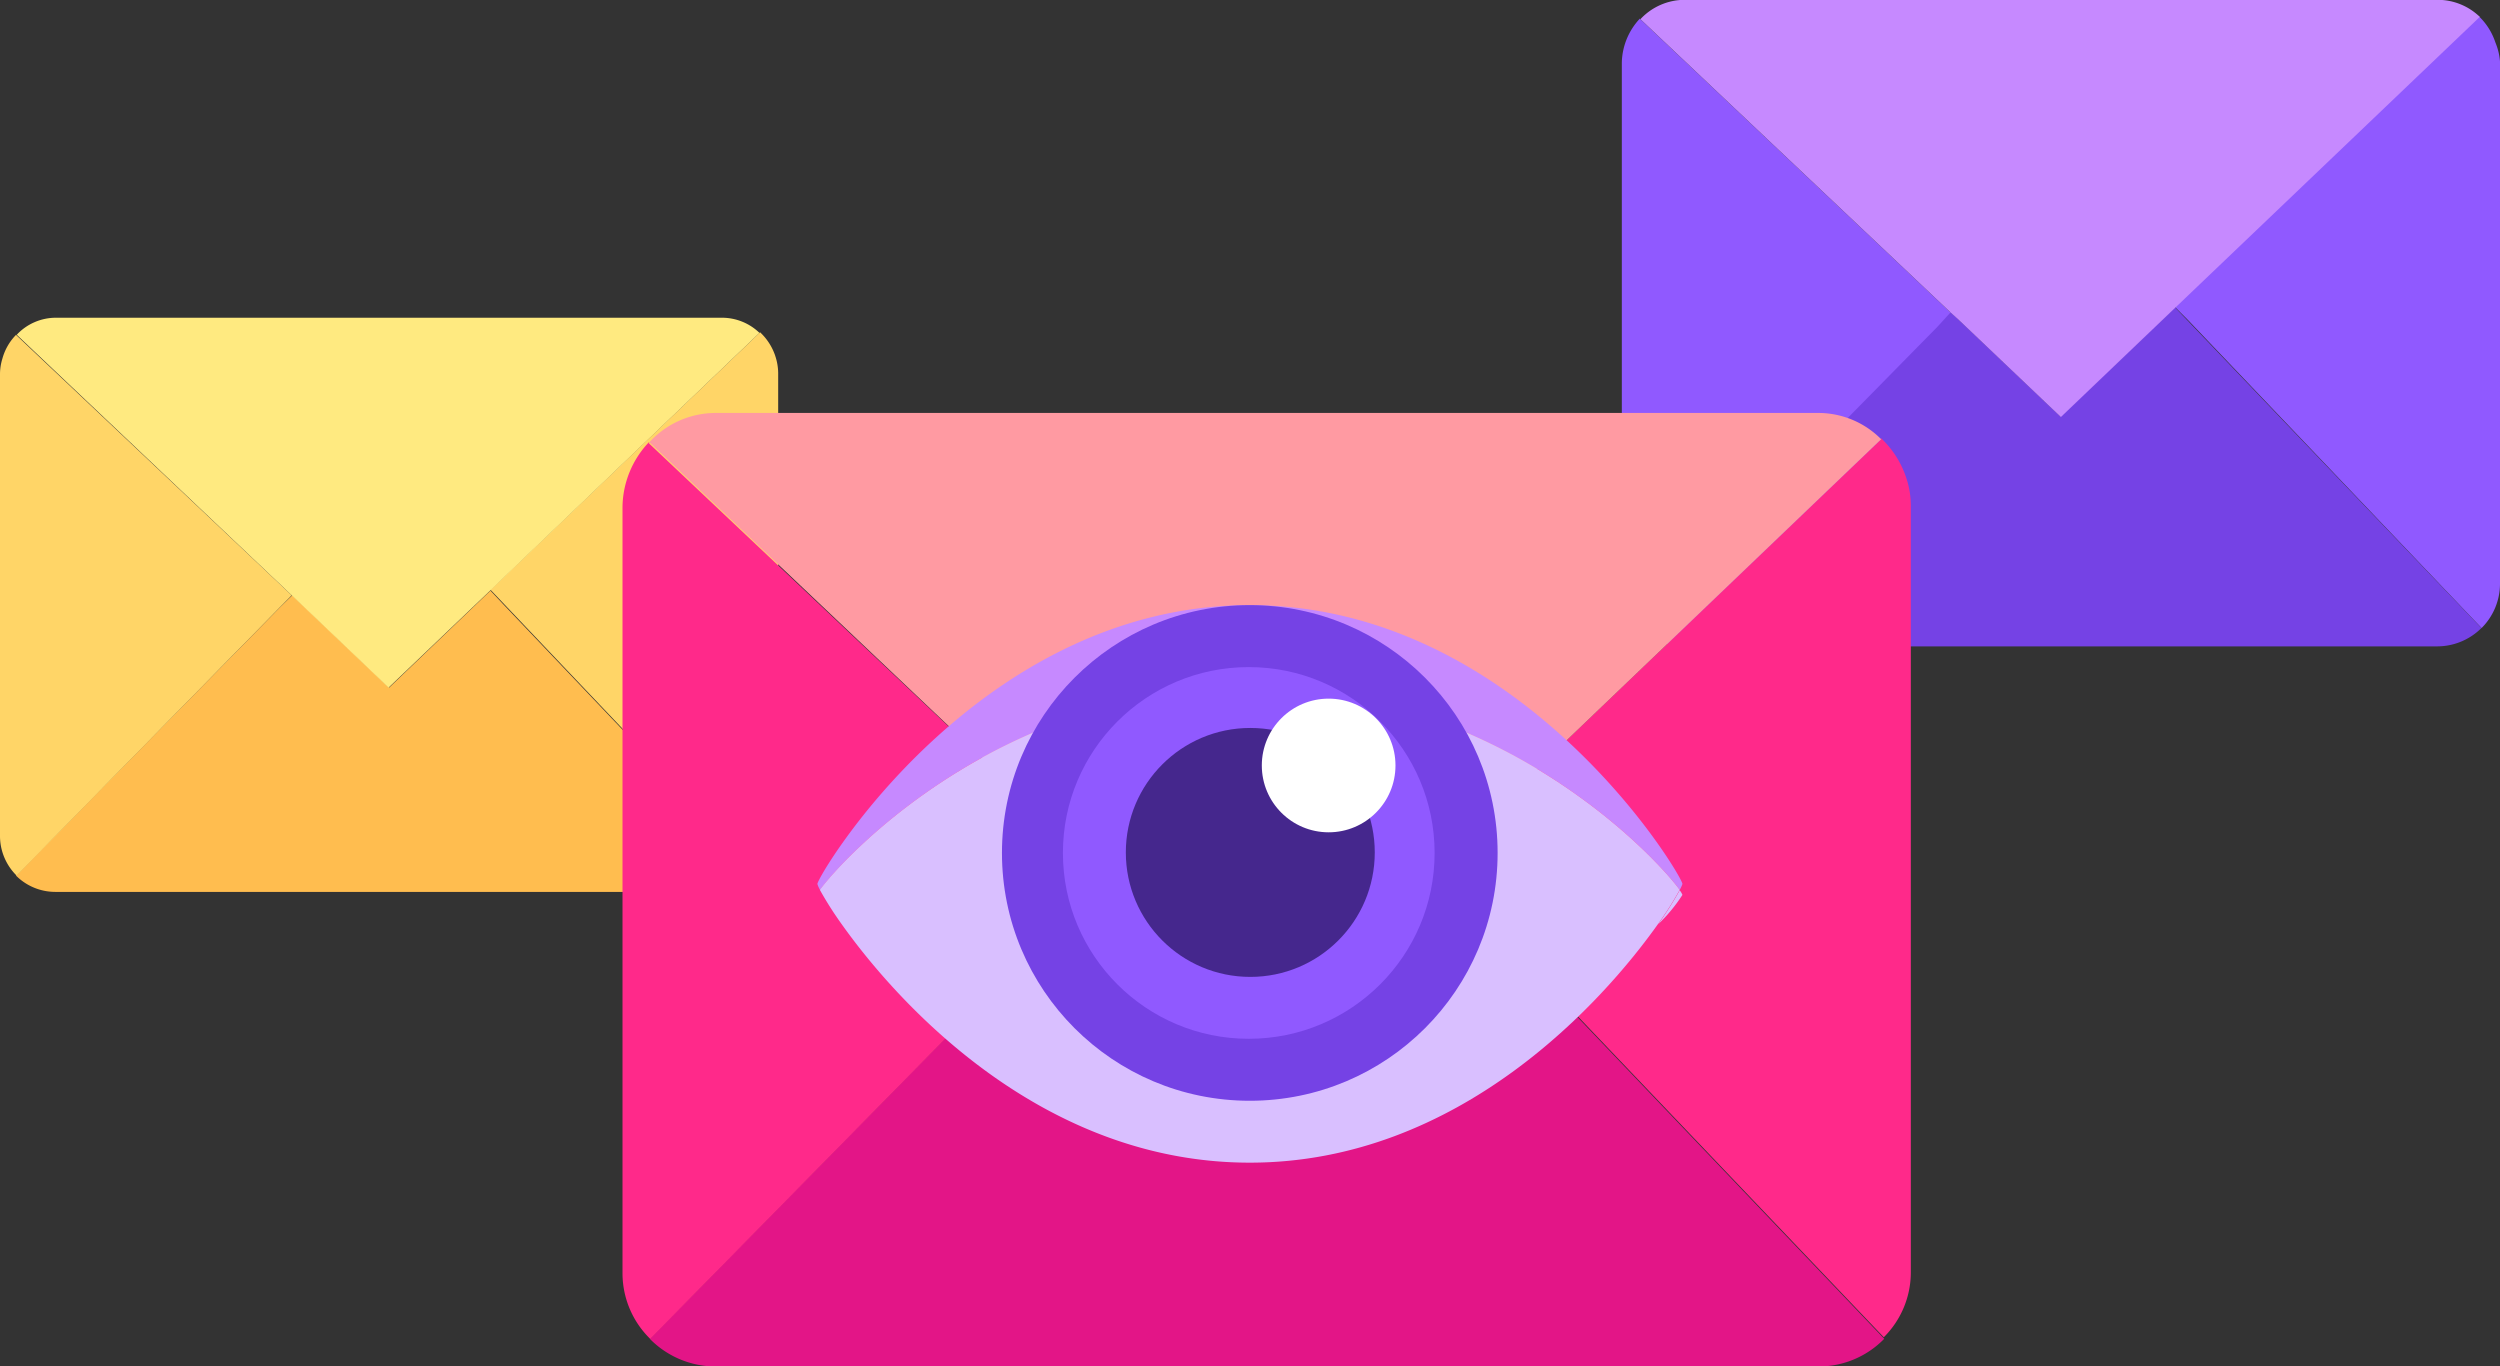<svg id="b89430c4-19ab-4184-973e-72ca05c2a86f" data-name="Layer 1" xmlns="http://www.w3.org/2000/svg" viewBox="0 0 293.25 160.29"><rect x="0" y="0" width="293.25" height="160.29" fill="#333333" stroke="none"/><title>email-relay-touts</title><path d="M255.23,36.06,241.82,48.88,229.88,37.52l-1-.91-1.53,1.62L192.52,73.69a7.35,7.35,0,0,0,5.2,2.15H286a7.35,7.35,0,0,0,5.19-2.15l-34.3-35.9Z" transform="translate(-0.12 -0.02)" fill="#7542e5"/><path d="M228.92,36.67,192.47,2.21a7.78,7.78,0,0,0-2.11,5.13V68.6a7.36,7.36,0,0,0,2.16,5.2l34.87-35.46ZM292.83,5a7.48,7.48,0,0,0-2-3.13L255.12,35.91l1.62,1.62,34.47,36.16a7.36,7.36,0,0,0,2.16-5.2V7.22A7.38,7.38,0,0,0,292.83,5Z" transform="translate(-0.12 -0.02)" fill="#9059ff"/><path d="M228.92,36.67l1,.91,11.94,11.36,13.41-12.82L291,2a7.11,7.11,0,0,0-4.87-2H197.72a7.12,7.12,0,0,0-5.18,2.27Z" transform="translate(-0.12 -0.02)" fill="#c689ff"/><path d="M57.65,69.3,45.77,80.67,34.41,69.84,33,71.22l-31,31.51a6.52,6.52,0,0,0,4.61,1.91h78.2a6.52,6.52,0,0,0,4.61-1.91L59.06,70.8Z" transform="translate(-0.12 -0.02)" fill="#ffbd4f"/><path d="M34.34,69.85,2,39.3A6.4,6.4,0,0,0,.4,42.09a6.17,6.17,0,0,0-.28,1.76v54.3a6.54,6.54,0,0,0,1.95,4.58L32.91,71.3ZM91.05,41.74A6.7,6.7,0,0,0,89.28,39L57.65,69.2l1.43,1.5,30.41,32a6.52,6.52,0,0,0,1.91-4.61V43.75a6.48,6.48,0,0,0-.35-2Z" transform="translate(-0.12 -0.02)" fill="#ffd567"/><path d="M34.34,69.85,45.7,80.68,57.59,69.32,89.21,39.07a6.35,6.35,0,0,0-4.33-1.78H6.68a6.3,6.3,0,0,0-4.6,2Z" transform="translate(-0.12 -0.02)" fill="#ffea80"/><path d="M168.42,101.72l-19.68,18.86L129.8,102.73,127.54,105l-51.2,52.06A10.84,10.84,0,0,0,84,160.31H213.51a10.75,10.75,0,0,0,7.63-3.25l-50.32-52.77Z" transform="translate(-0.12 -0.02)" fill="#e31587"/><path d="M129.8,102.63,76.22,52l.1-.09h-.1a11.22,11.22,0,0,0-3.08,7.53v90a10.77,10.77,0,0,0,3.25,7.63L127.59,105Zm93.92-46.57a11.2,11.2,0,0,0-2.93-4.62h-.09l.09.09-52.37,50.11,2.35,2.47,50.32,52.77a10.75,10.75,0,0,0,3.17-7.63V59.37a10.3,10.3,0,0,0-.54-3.31Z" transform="translate(-0.12 -0.02)" fill="#ff298a"/><path d="M129.8,102.63l18.94,17.86,19.68-18.83,52.37-50.12-.09-.08a10.38,10.38,0,0,0-7.19-3H84a10.55,10.55,0,0,0-7.62,3.34l-.09.1Z" transform="translate(-0.12 -0.02)" fill="#ff9aa2"/><path d="M197.15,104.4a3.6,3.6,0,0,0,.32-.69c0-.94-18.88-32.71-50.75-32.71S96,102.77,96,103.71a3,3,0,0,0,.31.69c2.52-3.51,20.89-23.71,50.41-23.71S194.62,100.89,197.15,104.4Z" transform="translate(-0.12 -0.02)" fill="#c689ff"/><path d="M96.29,104.4a41.56,41.56,0,0,0,2.54,4c6.39,9,23.25,28,47.89,28s41.51-19,47.89-28a41.56,41.56,0,0,0,2.54-4c-2.53-3.51-20.9-23.71-50.43-23.71S98.83,100.89,96.29,104.4Z" transform="translate(-0.12 -0.02)" fill="#d9bfff"/><circle cx="146.6" cy="100.05" r="29.07" fill="#7542e5"/><circle cx="146.48" cy="100.05" r="21.8" fill="#9059ff"/><circle cx="146.66" cy="99.99" r="14.6" fill="#45278d"/><circle cx="155.85" cy="89.79" r="7.84" fill="#fff"/><path d="M194.61,108.45a18.94,18.94,0,0,0,2.86-3.46,2.26,2.26,0,0,0-.32-.54A41.56,41.56,0,0,1,194.61,108.45Z" transform="translate(-0.12 -0.02)" fill="#d9bfff"/></svg>